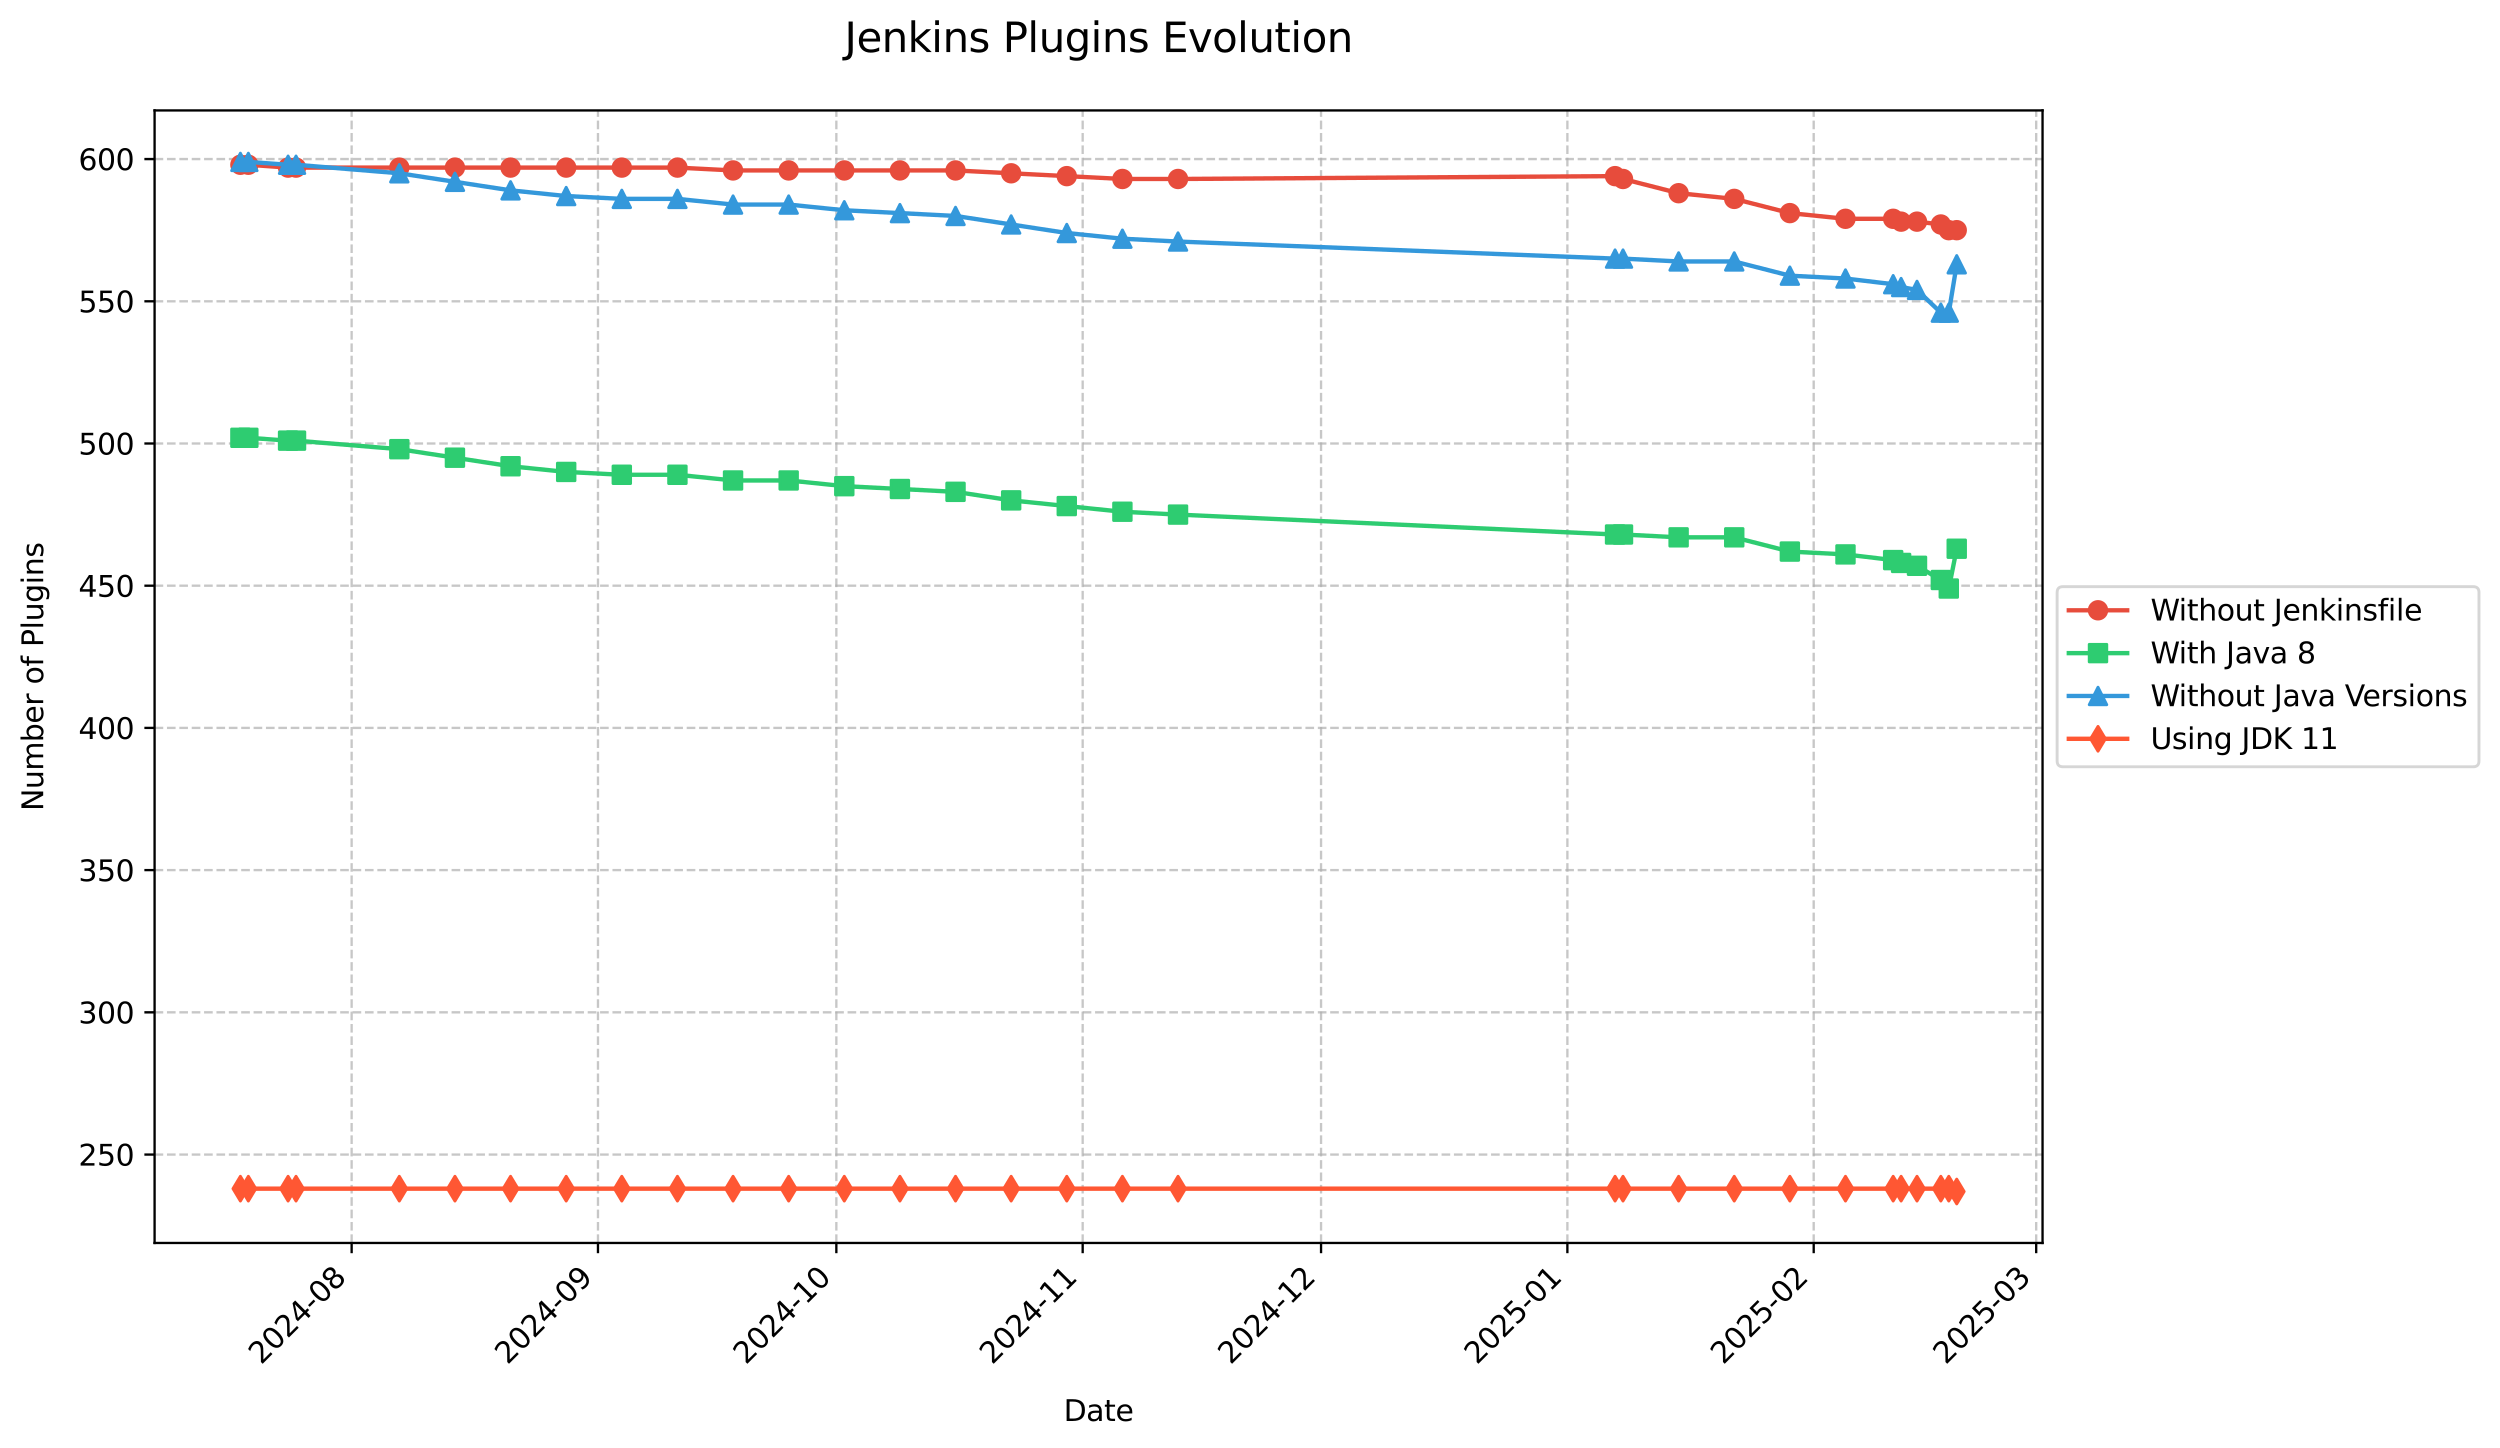 <?xml version="1.0" encoding="utf-8" standalone="no"?>
<!DOCTYPE svg PUBLIC "-//W3C//DTD SVG 1.1//EN"
  "http://www.w3.org/Graphics/SVG/1.1/DTD/svg11.dtd">
<svg xmlns:xlink="http://www.w3.org/1999/xlink" width="856.585pt" height="496.159pt" viewBox="0 0 856.585 496.159" xmlns="http://www.w3.org/2000/svg" version="1.1">
 <defs>
  <style type="text/css">*{stroke-linejoin: round; stroke-linecap: butt}</style>
 </defs>
 <g id="figure_1">
  <g id="patch_1">
   <path d="M 0 496.159 
L 856.585 496.159 
L 856.585 0 
L 0 0 
z
" style="fill: #ffffff"/>
  </g>
  <g id="axes_1">
   <g id="patch_2">
    <path d="M 52.966 425.892 
L 699.846 425.892 
L 699.846 37.838 
L 52.966 37.838 
z
" style="fill: #ffffff"/>
   </g>
   <g id="matplotlib.axis_1">
    <g id="xtick_1">
     <g id="line2d_1">
      <path d="M 120.485 425.892 
L 120.485 37.838 
" clip-path="url(#p3cbc846b63)" style="fill: none; stroke-dasharray: 2.96,1.28; stroke-dashoffset: 0; stroke: #b0b0b0; stroke-opacity: 0.7; stroke-width: 0.8"/>
     </g>
     <g id="line2d_2">
      <defs>
       <path id="m39e1aa2275" d="M 0 0 
L 0 3.5 
" style="stroke: #000000; stroke-width: 0.8"/>
      </defs>
      <g>
       <use xlink:href="#m39e1aa2275" x="120.485" y="425.892" style="stroke: #000000; stroke-width: 0.8"/>
      </g>
     </g>
     <g id="text_1">
      <!-- 2024-08 -->
      <g transform="translate(89.47 467.81) rotate(-45) scale(0.1 -0.1)">
       <defs>
        <path id="DejaVuSans-32" d="M 1228 531 
L 3431 531 
L 3431 0 
L 469 0 
L 469 531 
Q 828 903 1448 1529 
Q 2069 2156 2228 2338 
Q 2531 2678 2651 2914 
Q 2772 3150 2772 3378 
Q 2772 3750 2511 3984 
Q 2250 4219 1831 4219 
Q 1534 4219 1204 4116 
Q 875 4013 500 3803 
L 500 4441 
Q 881 4594 1212 4672 
Q 1544 4750 1819 4750 
Q 2544 4750 2975 4387 
Q 3406 4025 3406 3419 
Q 3406 3131 3298 2873 
Q 3191 2616 2906 2266 
Q 2828 2175 2409 1742 
Q 1991 1309 1228 531 
z
" transform="scale(0.016)"/>
        <path id="DejaVuSans-30" d="M 2034 4250 
Q 1547 4250 1301 3770 
Q 1056 3291 1056 2328 
Q 1056 1369 1301 889 
Q 1547 409 2034 409 
Q 2525 409 2770 889 
Q 3016 1369 3016 2328 
Q 3016 3291 2770 3770 
Q 2525 4250 2034 4250 
z
M 2034 4750 
Q 2819 4750 3233 4129 
Q 3647 3509 3647 2328 
Q 3647 1150 3233 529 
Q 2819 -91 2034 -91 
Q 1250 -91 836 529 
Q 422 1150 422 2328 
Q 422 3509 836 4129 
Q 1250 4750 2034 4750 
z
" transform="scale(0.016)"/>
        <path id="DejaVuSans-34" d="M 2419 4116 
L 825 1625 
L 2419 1625 
L 2419 4116 
z
M 2253 4666 
L 3047 4666 
L 3047 1625 
L 3713 1625 
L 3713 1100 
L 3047 1100 
L 3047 0 
L 2419 0 
L 2419 1100 
L 313 1100 
L 313 1709 
L 2253 4666 
z
" transform="scale(0.016)"/>
        <path id="DejaVuSans-2d" d="M 313 2009 
L 1997 2009 
L 1997 1497 
L 313 1497 
L 313 2009 
z
" transform="scale(0.016)"/>
        <path id="DejaVuSans-38" d="M 2034 2216 
Q 1584 2216 1326 1975 
Q 1069 1734 1069 1313 
Q 1069 891 1326 650 
Q 1584 409 2034 409 
Q 2484 409 2743 651 
Q 3003 894 3003 1313 
Q 3003 1734 2745 1975 
Q 2488 2216 2034 2216 
z
M 1403 2484 
Q 997 2584 770 2862 
Q 544 3141 544 3541 
Q 544 4100 942 4425 
Q 1341 4750 2034 4750 
Q 2731 4750 3128 4425 
Q 3525 4100 3525 3541 
Q 3525 3141 3298 2862 
Q 3072 2584 2669 2484 
Q 3125 2378 3379 2068 
Q 3634 1759 3634 1313 
Q 3634 634 3220 271 
Q 2806 -91 2034 -91 
Q 1263 -91 848 271 
Q 434 634 434 1313 
Q 434 1759 690 2068 
Q 947 2378 1403 2484 
z
M 1172 3481 
Q 1172 3119 1398 2916 
Q 1625 2713 2034 2713 
Q 2441 2713 2670 2916 
Q 2900 3119 2900 3481 
Q 2900 3844 2670 4047 
Q 2441 4250 2034 4250 
Q 1625 4250 1398 4047 
Q 1172 3844 1172 3481 
z
" transform="scale(0.016)"/>
       </defs>
       <use xlink:href="#DejaVuSans-32"/>
       <use xlink:href="#DejaVuSans-30" x="63.623"/>
       <use xlink:href="#DejaVuSans-32" x="127.246"/>
       <use xlink:href="#DejaVuSans-34" x="190.869"/>
       <use xlink:href="#DejaVuSans-2d" x="254.492"/>
       <use xlink:href="#DejaVuSans-30" x="290.576"/>
       <use xlink:href="#DejaVuSans-38" x="354.199"/>
      </g>
     </g>
    </g>
    <g id="xtick_2">
     <g id="line2d_3">
      <path d="M 204.884 425.892 
L 204.884 37.838 
" clip-path="url(#p3cbc846b63)" style="fill: none; stroke-dasharray: 2.96,1.28; stroke-dashoffset: 0; stroke: #b0b0b0; stroke-opacity: 0.7; stroke-width: 0.8"/>
     </g>
     <g id="line2d_4">
      <g>
       <use xlink:href="#m39e1aa2275" x="204.884" y="425.892" style="stroke: #000000; stroke-width: 0.8"/>
      </g>
     </g>
     <g id="text_2">
      <!-- 2024-09 -->
      <g transform="translate(173.869 467.81) rotate(-45) scale(0.1 -0.1)">
       <defs>
        <path id="DejaVuSans-39" d="M 703 97 
L 703 672 
Q 941 559 1184 500 
Q 1428 441 1663 441 
Q 2288 441 2617 861 
Q 2947 1281 2994 2138 
Q 2813 1869 2534 1725 
Q 2256 1581 1919 1581 
Q 1219 1581 811 2004 
Q 403 2428 403 3163 
Q 403 3881 828 4315 
Q 1253 4750 1959 4750 
Q 2769 4750 3195 4129 
Q 3622 3509 3622 2328 
Q 3622 1225 3098 567 
Q 2575 -91 1691 -91 
Q 1453 -91 1209 -44 
Q 966 3 703 97 
z
M 1959 2075 
Q 2384 2075 2632 2365 
Q 2881 2656 2881 3163 
Q 2881 3666 2632 3958 
Q 2384 4250 1959 4250 
Q 1534 4250 1286 3958 
Q 1038 3666 1038 3163 
Q 1038 2656 1286 2365 
Q 1534 2075 1959 2075 
z
" transform="scale(0.016)"/>
       </defs>
       <use xlink:href="#DejaVuSans-32"/>
       <use xlink:href="#DejaVuSans-30" x="63.623"/>
       <use xlink:href="#DejaVuSans-32" x="127.246"/>
       <use xlink:href="#DejaVuSans-34" x="190.869"/>
       <use xlink:href="#DejaVuSans-2d" x="254.492"/>
       <use xlink:href="#DejaVuSans-30" x="290.576"/>
       <use xlink:href="#DejaVuSans-39" x="354.199"/>
      </g>
     </g>
    </g>
    <g id="xtick_3">
     <g id="line2d_5">
      <path d="M 286.561 425.892 
L 286.561 37.838 
" clip-path="url(#p3cbc846b63)" style="fill: none; stroke-dasharray: 2.96,1.28; stroke-dashoffset: 0; stroke: #b0b0b0; stroke-opacity: 0.7; stroke-width: 0.8"/>
     </g>
     <g id="line2d_6">
      <g>
       <use xlink:href="#m39e1aa2275" x="286.561" y="425.892" style="stroke: #000000; stroke-width: 0.8"/>
      </g>
     </g>
     <g id="text_3">
      <!-- 2024-10 -->
      <g transform="translate(255.546 467.81) rotate(-45) scale(0.1 -0.1)">
       <defs>
        <path id="DejaVuSans-31" d="M 794 531 
L 1825 531 
L 1825 4091 
L 703 3866 
L 703 4441 
L 1819 4666 
L 2450 4666 
L 2450 531 
L 3481 531 
L 3481 0 
L 794 0 
L 794 531 
z
" transform="scale(0.016)"/>
       </defs>
       <use xlink:href="#DejaVuSans-32"/>
       <use xlink:href="#DejaVuSans-30" x="63.623"/>
       <use xlink:href="#DejaVuSans-32" x="127.246"/>
       <use xlink:href="#DejaVuSans-34" x="190.869"/>
       <use xlink:href="#DejaVuSans-2d" x="254.492"/>
       <use xlink:href="#DejaVuSans-31" x="290.576"/>
       <use xlink:href="#DejaVuSans-30" x="354.199"/>
      </g>
     </g>
    </g>
    <g id="xtick_4">
     <g id="line2d_7">
      <path d="M 370.961 425.892 
L 370.961 37.838 
" clip-path="url(#p3cbc846b63)" style="fill: none; stroke-dasharray: 2.96,1.28; stroke-dashoffset: 0; stroke: #b0b0b0; stroke-opacity: 0.7; stroke-width: 0.8"/>
     </g>
     <g id="line2d_8">
      <g>
       <use xlink:href="#m39e1aa2275" x="370.961" y="425.892" style="stroke: #000000; stroke-width: 0.8"/>
      </g>
     </g>
     <g id="text_4">
      <!-- 2024-11 -->
      <g transform="translate(339.945 467.81) rotate(-45) scale(0.1 -0.1)">
       <use xlink:href="#DejaVuSans-32"/>
       <use xlink:href="#DejaVuSans-30" x="63.623"/>
       <use xlink:href="#DejaVuSans-32" x="127.246"/>
       <use xlink:href="#DejaVuSans-34" x="190.869"/>
       <use xlink:href="#DejaVuSans-2d" x="254.492"/>
       <use xlink:href="#DejaVuSans-31" x="290.576"/>
       <use xlink:href="#DejaVuSans-31" x="354.199"/>
      </g>
     </g>
    </g>
    <g id="xtick_5">
     <g id="line2d_9">
      <path d="M 452.637 425.892 
L 452.637 37.838 
" clip-path="url(#p3cbc846b63)" style="fill: none; stroke-dasharray: 2.96,1.28; stroke-dashoffset: 0; stroke: #b0b0b0; stroke-opacity: 0.7; stroke-width: 0.8"/>
     </g>
     <g id="line2d_10">
      <g>
       <use xlink:href="#m39e1aa2275" x="452.637" y="425.892" style="stroke: #000000; stroke-width: 0.8"/>
      </g>
     </g>
     <g id="text_5">
      <!-- 2024-12 -->
      <g transform="translate(421.622 467.81) rotate(-45) scale(0.1 -0.1)">
       <use xlink:href="#DejaVuSans-32"/>
       <use xlink:href="#DejaVuSans-30" x="63.623"/>
       <use xlink:href="#DejaVuSans-32" x="127.246"/>
       <use xlink:href="#DejaVuSans-34" x="190.869"/>
       <use xlink:href="#DejaVuSans-2d" x="254.492"/>
       <use xlink:href="#DejaVuSans-31" x="290.576"/>
       <use xlink:href="#DejaVuSans-32" x="354.199"/>
      </g>
     </g>
    </g>
    <g id="xtick_6">
     <g id="line2d_11">
      <path d="M 537.037 425.892 
L 537.037 37.838 
" clip-path="url(#p3cbc846b63)" style="fill: none; stroke-dasharray: 2.96,1.28; stroke-dashoffset: 0; stroke: #b0b0b0; stroke-opacity: 0.7; stroke-width: 0.8"/>
     </g>
     <g id="line2d_12">
      <g>
       <use xlink:href="#m39e1aa2275" x="537.037" y="425.892" style="stroke: #000000; stroke-width: 0.8"/>
      </g>
     </g>
     <g id="text_6">
      <!-- 2025-01 -->
      <g transform="translate(506.021 467.81) rotate(-45) scale(0.1 -0.1)">
       <defs>
        <path id="DejaVuSans-35" d="M 691 4666 
L 3169 4666 
L 3169 4134 
L 1269 4134 
L 1269 2991 
Q 1406 3038 1543 3061 
Q 1681 3084 1819 3084 
Q 2600 3084 3056 2656 
Q 3513 2228 3513 1497 
Q 3513 744 3044 326 
Q 2575 -91 1722 -91 
Q 1428 -91 1123 -41 
Q 819 9 494 109 
L 494 744 
Q 775 591 1075 516 
Q 1375 441 1709 441 
Q 2250 441 2565 725 
Q 2881 1009 2881 1497 
Q 2881 1984 2565 2268 
Q 2250 2553 1709 2553 
Q 1456 2553 1204 2497 
Q 953 2441 691 2322 
L 691 4666 
z
" transform="scale(0.016)"/>
       </defs>
       <use xlink:href="#DejaVuSans-32"/>
       <use xlink:href="#DejaVuSans-30" x="63.623"/>
       <use xlink:href="#DejaVuSans-32" x="127.246"/>
       <use xlink:href="#DejaVuSans-35" x="190.869"/>
       <use xlink:href="#DejaVuSans-2d" x="254.492"/>
       <use xlink:href="#DejaVuSans-30" x="290.576"/>
       <use xlink:href="#DejaVuSans-31" x="354.199"/>
      </g>
     </g>
    </g>
    <g id="xtick_7">
     <g id="line2d_13">
      <path d="M 621.436 425.892 
L 621.436 37.838 
" clip-path="url(#p3cbc846b63)" style="fill: none; stroke-dasharray: 2.96,1.28; stroke-dashoffset: 0; stroke: #b0b0b0; stroke-opacity: 0.7; stroke-width: 0.8"/>
     </g>
     <g id="line2d_14">
      <g>
       <use xlink:href="#m39e1aa2275" x="621.436" y="425.892" style="stroke: #000000; stroke-width: 0.8"/>
      </g>
     </g>
     <g id="text_7">
      <!-- 2025-02 -->
      <g transform="translate(590.42 467.81) rotate(-45) scale(0.1 -0.1)">
       <use xlink:href="#DejaVuSans-32"/>
       <use xlink:href="#DejaVuSans-30" x="63.623"/>
       <use xlink:href="#DejaVuSans-32" x="127.246"/>
       <use xlink:href="#DejaVuSans-35" x="190.869"/>
       <use xlink:href="#DejaVuSans-2d" x="254.492"/>
       <use xlink:href="#DejaVuSans-30" x="290.576"/>
       <use xlink:href="#DejaVuSans-32" x="354.199"/>
      </g>
     </g>
    </g>
    <g id="xtick_8">
     <g id="line2d_15">
      <path d="M 697.668 425.892 
L 697.668 37.838 
" clip-path="url(#p3cbc846b63)" style="fill: none; stroke-dasharray: 2.96,1.28; stroke-dashoffset: 0; stroke: #b0b0b0; stroke-opacity: 0.7; stroke-width: 0.8"/>
     </g>
     <g id="line2d_16">
      <g>
       <use xlink:href="#m39e1aa2275" x="697.668" y="425.892" style="stroke: #000000; stroke-width: 0.8"/>
      </g>
     </g>
     <g id="text_8">
      <!-- 2025-03 -->
      <g transform="translate(666.652 467.81) rotate(-45) scale(0.1 -0.1)">
       <defs>
        <path id="DejaVuSans-33" d="M 2597 2516 
Q 3050 2419 3304 2112 
Q 3559 1806 3559 1356 
Q 3559 666 3084 287 
Q 2609 -91 1734 -91 
Q 1441 -91 1130 -33 
Q 819 25 488 141 
L 488 750 
Q 750 597 1062 519 
Q 1375 441 1716 441 
Q 2309 441 2620 675 
Q 2931 909 2931 1356 
Q 2931 1769 2642 2001 
Q 2353 2234 1838 2234 
L 1294 2234 
L 1294 2753 
L 1863 2753 
Q 2328 2753 2575 2939 
Q 2822 3125 2822 3475 
Q 2822 3834 2567 4026 
Q 2313 4219 1838 4219 
Q 1578 4219 1281 4162 
Q 984 4106 628 3988 
L 628 4550 
Q 988 4650 1302 4700 
Q 1616 4750 1894 4750 
Q 2613 4750 3031 4423 
Q 3450 4097 3450 3541 
Q 3450 3153 3228 2886 
Q 3006 2619 2597 2516 
z
" transform="scale(0.016)"/>
       </defs>
       <use xlink:href="#DejaVuSans-32"/>
       <use xlink:href="#DejaVuSans-30" x="63.623"/>
       <use xlink:href="#DejaVuSans-32" x="127.246"/>
       <use xlink:href="#DejaVuSans-35" x="190.869"/>
       <use xlink:href="#DejaVuSans-2d" x="254.492"/>
       <use xlink:href="#DejaVuSans-30" x="290.576"/>
       <use xlink:href="#DejaVuSans-33" x="354.199"/>
      </g>
     </g>
    </g>
    <g id="text_9">
     <!-- Date -->
     <g transform="translate(364.455 486.879) scale(0.1 -0.1)">
      <defs>
       <path id="DejaVuSans-44" d="M 1259 4147 
L 1259 519 
L 2022 519 
Q 2988 519 3436 956 
Q 3884 1394 3884 2338 
Q 3884 3275 3436 3711 
Q 2988 4147 2022 4147 
L 1259 4147 
z
M 628 4666 
L 1925 4666 
Q 3281 4666 3915 4102 
Q 4550 3538 4550 2338 
Q 4550 1131 3912 565 
Q 3275 0 1925 0 
L 628 0 
L 628 4666 
z
" transform="scale(0.016)"/>
       <path id="DejaVuSans-61" d="M 2194 1759 
Q 1497 1759 1228 1600 
Q 959 1441 959 1056 
Q 959 750 1161 570 
Q 1363 391 1709 391 
Q 2188 391 2477 730 
Q 2766 1069 2766 1631 
L 2766 1759 
L 2194 1759 
z
M 3341 1997 
L 3341 0 
L 2766 0 
L 2766 531 
Q 2569 213 2275 61 
Q 1981 -91 1556 -91 
Q 1019 -91 701 211 
Q 384 513 384 1019 
Q 384 1609 779 1909 
Q 1175 2209 1959 2209 
L 2766 2209 
L 2766 2266 
Q 2766 2663 2505 2880 
Q 2244 3097 1772 3097 
Q 1472 3097 1187 3025 
Q 903 2953 641 2809 
L 641 3341 
Q 956 3463 1253 3523 
Q 1550 3584 1831 3584 
Q 2591 3584 2966 3190 
Q 3341 2797 3341 1997 
z
" transform="scale(0.016)"/>
       <path id="DejaVuSans-74" d="M 1172 4494 
L 1172 3500 
L 2356 3500 
L 2356 3053 
L 1172 3053 
L 1172 1153 
Q 1172 725 1289 603 
Q 1406 481 1766 481 
L 2356 481 
L 2356 0 
L 1766 0 
Q 1100 0 847 248 
Q 594 497 594 1153 
L 594 3053 
L 172 3053 
L 172 3500 
L 594 3500 
L 594 4494 
L 1172 4494 
z
" transform="scale(0.016)"/>
       <path id="DejaVuSans-65" d="M 3597 1894 
L 3597 1613 
L 953 1613 
Q 991 1019 1311 708 
Q 1631 397 2203 397 
Q 2534 397 2845 478 
Q 3156 559 3463 722 
L 3463 178 
Q 3153 47 2828 -22 
Q 2503 -91 2169 -91 
Q 1331 -91 842 396 
Q 353 884 353 1716 
Q 353 2575 817 3079 
Q 1281 3584 2069 3584 
Q 2775 3584 3186 3129 
Q 3597 2675 3597 1894 
z
M 3022 2063 
Q 3016 2534 2758 2815 
Q 2500 3097 2075 3097 
Q 1594 3097 1305 2825 
Q 1016 2553 972 2059 
L 3022 2063 
z
" transform="scale(0.016)"/>
      </defs>
      <use xlink:href="#DejaVuSans-44"/>
      <use xlink:href="#DejaVuSans-61" x="77.002"/>
      <use xlink:href="#DejaVuSans-74" x="138.281"/>
      <use xlink:href="#DejaVuSans-65" x="177.49"/>
     </g>
    </g>
   </g>
   <g id="matplotlib.axis_2">
    <g id="ytick_1">
     <g id="line2d_17">
      <path d="M 52.966 395.585 
L 699.846 395.585 
" clip-path="url(#p3cbc846b63)" style="fill: none; stroke-dasharray: 2.96,1.28; stroke-dashoffset: 0; stroke: #b0b0b0; stroke-opacity: 0.7; stroke-width: 0.8"/>
     </g>
     <g id="line2d_18">
      <defs>
       <path id="m413c94a2a2" d="M 0 0 
L -3.5 0 
" style="stroke: #000000; stroke-width: 0.8"/>
      </defs>
      <g>
       <use xlink:href="#m413c94a2a2" x="52.966" y="395.585" style="stroke: #000000; stroke-width: 0.8"/>
      </g>
     </g>
     <g id="text_10">
      <!-- 250 -->
      <g transform="translate(26.878 399.384) scale(0.1 -0.1)">
       <use xlink:href="#DejaVuSans-32"/>
       <use xlink:href="#DejaVuSans-35" x="63.623"/>
       <use xlink:href="#DejaVuSans-30" x="127.246"/>
      </g>
     </g>
    </g>
    <g id="ytick_2">
     <g id="line2d_19">
      <path d="M 52.966 346.859 
L 699.846 346.859 
" clip-path="url(#p3cbc846b63)" style="fill: none; stroke-dasharray: 2.96,1.28; stroke-dashoffset: 0; stroke: #b0b0b0; stroke-opacity: 0.7; stroke-width: 0.8"/>
     </g>
     <g id="line2d_20">
      <g>
       <use xlink:href="#m413c94a2a2" x="52.966" y="346.859" style="stroke: #000000; stroke-width: 0.8"/>
      </g>
     </g>
     <g id="text_11">
      <!-- 300 -->
      <g transform="translate(26.878 350.658) scale(0.1 -0.1)">
       <use xlink:href="#DejaVuSans-33"/>
       <use xlink:href="#DejaVuSans-30" x="63.623"/>
       <use xlink:href="#DejaVuSans-30" x="127.246"/>
      </g>
     </g>
    </g>
    <g id="ytick_3">
     <g id="line2d_21">
      <path d="M 52.966 298.133 
L 699.846 298.133 
" clip-path="url(#p3cbc846b63)" style="fill: none; stroke-dasharray: 2.96,1.28; stroke-dashoffset: 0; stroke: #b0b0b0; stroke-opacity: 0.7; stroke-width: 0.8"/>
     </g>
     <g id="line2d_22">
      <g>
       <use xlink:href="#m413c94a2a2" x="52.966" y="298.133" style="stroke: #000000; stroke-width: 0.8"/>
      </g>
     </g>
     <g id="text_12">
      <!-- 350 -->
      <g transform="translate(26.878 301.932) scale(0.1 -0.1)">
       <use xlink:href="#DejaVuSans-33"/>
       <use xlink:href="#DejaVuSans-35" x="63.623"/>
       <use xlink:href="#DejaVuSans-30" x="127.246"/>
      </g>
     </g>
    </g>
    <g id="ytick_4">
     <g id="line2d_23">
      <path d="M 52.966 249.406 
L 699.846 249.406 
" clip-path="url(#p3cbc846b63)" style="fill: none; stroke-dasharray: 2.96,1.28; stroke-dashoffset: 0; stroke: #b0b0b0; stroke-opacity: 0.7; stroke-width: 0.8"/>
     </g>
     <g id="line2d_24">
      <g>
       <use xlink:href="#m413c94a2a2" x="52.966" y="249.406" style="stroke: #000000; stroke-width: 0.8"/>
      </g>
     </g>
     <g id="text_13">
      <!-- 400 -->
      <g transform="translate(26.878 253.206) scale(0.1 -0.1)">
       <use xlink:href="#DejaVuSans-34"/>
       <use xlink:href="#DejaVuSans-30" x="63.623"/>
       <use xlink:href="#DejaVuSans-30" x="127.246"/>
      </g>
     </g>
    </g>
    <g id="ytick_5">
     <g id="line2d_25">
      <path d="M 52.966 200.68 
L 699.846 200.68 
" clip-path="url(#p3cbc846b63)" style="fill: none; stroke-dasharray: 2.96,1.28; stroke-dashoffset: 0; stroke: #b0b0b0; stroke-opacity: 0.7; stroke-width: 0.8"/>
     </g>
     <g id="line2d_26">
      <g>
       <use xlink:href="#m413c94a2a2" x="52.966" y="200.68" style="stroke: #000000; stroke-width: 0.8"/>
      </g>
     </g>
     <g id="text_14">
      <!-- 450 -->
      <g transform="translate(26.878 204.48) scale(0.1 -0.1)">
       <use xlink:href="#DejaVuSans-34"/>
       <use xlink:href="#DejaVuSans-35" x="63.623"/>
       <use xlink:href="#DejaVuSans-30" x="127.246"/>
      </g>
     </g>
    </g>
    <g id="ytick_6">
     <g id="line2d_27">
      <path d="M 52.966 151.954 
L 699.846 151.954 
" clip-path="url(#p3cbc846b63)" style="fill: none; stroke-dasharray: 2.96,1.28; stroke-dashoffset: 0; stroke: #b0b0b0; stroke-opacity: 0.7; stroke-width: 0.8"/>
     </g>
     <g id="line2d_28">
      <g>
       <use xlink:href="#m413c94a2a2" x="52.966" y="151.954" style="stroke: #000000; stroke-width: 0.8"/>
      </g>
     </g>
     <g id="text_15">
      <!-- 500 -->
      <g transform="translate(26.878 155.754) scale(0.1 -0.1)">
       <use xlink:href="#DejaVuSans-35"/>
       <use xlink:href="#DejaVuSans-30" x="63.623"/>
       <use xlink:href="#DejaVuSans-30" x="127.246"/>
      </g>
     </g>
    </g>
    <g id="ytick_7">
     <g id="line2d_29">
      <path d="M 52.966 103.228 
L 699.846 103.228 
" clip-path="url(#p3cbc846b63)" style="fill: none; stroke-dasharray: 2.96,1.28; stroke-dashoffset: 0; stroke: #b0b0b0; stroke-opacity: 0.7; stroke-width: 0.8"/>
     </g>
     <g id="line2d_30">
      <g>
       <use xlink:href="#m413c94a2a2" x="52.966" y="103.228" style="stroke: #000000; stroke-width: 0.8"/>
      </g>
     </g>
     <g id="text_16">
      <!-- 550 -->
      <g transform="translate(26.878 107.027) scale(0.1 -0.1)">
       <use xlink:href="#DejaVuSans-35"/>
       <use xlink:href="#DejaVuSans-35" x="63.623"/>
       <use xlink:href="#DejaVuSans-30" x="127.246"/>
      </g>
     </g>
    </g>
    <g id="ytick_8">
     <g id="line2d_31">
      <path d="M 52.966 54.502 
L 699.846 54.502 
" clip-path="url(#p3cbc846b63)" style="fill: none; stroke-dasharray: 2.96,1.28; stroke-dashoffset: 0; stroke: #b0b0b0; stroke-opacity: 0.7; stroke-width: 0.8"/>
     </g>
     <g id="line2d_32">
      <g>
       <use xlink:href="#m413c94a2a2" x="52.966" y="54.502" style="stroke: #000000; stroke-width: 0.8"/>
      </g>
     </g>
     <g id="text_17">
      <!-- 600 -->
      <g transform="translate(26.878 58.301) scale(0.1 -0.1)">
       <defs>
        <path id="DejaVuSans-36" d="M 2113 2584 
Q 1688 2584 1439 2293 
Q 1191 2003 1191 1497 
Q 1191 994 1439 701 
Q 1688 409 2113 409 
Q 2538 409 2786 701 
Q 3034 994 3034 1497 
Q 3034 2003 2786 2293 
Q 2538 2584 2113 2584 
z
M 3366 4563 
L 3366 3988 
Q 3128 4100 2886 4159 
Q 2644 4219 2406 4219 
Q 1781 4219 1451 3797 
Q 1122 3375 1075 2522 
Q 1259 2794 1537 2939 
Q 1816 3084 2150 3084 
Q 2853 3084 3261 2657 
Q 3669 2231 3669 1497 
Q 3669 778 3244 343 
Q 2819 -91 2113 -91 
Q 1303 -91 875 529 
Q 447 1150 447 2328 
Q 447 3434 972 4092 
Q 1497 4750 2381 4750 
Q 2619 4750 2861 4703 
Q 3103 4656 3366 4563 
z
" transform="scale(0.016)"/>
       </defs>
       <use xlink:href="#DejaVuSans-36"/>
       <use xlink:href="#DejaVuSans-30" x="63.623"/>
       <use xlink:href="#DejaVuSans-30" x="127.246"/>
      </g>
     </g>
    </g>
    <g id="text_18">
     <!-- Number of Plugins -->
     <g transform="translate(14.798 277.858) rotate(-90) scale(0.1 -0.1)">
      <defs>
       <path id="DejaVuSans-4e" d="M 628 4666 
L 1478 4666 
L 3547 763 
L 3547 4666 
L 4159 4666 
L 4159 0 
L 3309 0 
L 1241 3903 
L 1241 0 
L 628 0 
L 628 4666 
z
" transform="scale(0.016)"/>
       <path id="DejaVuSans-75" d="M 544 1381 
L 544 3500 
L 1119 3500 
L 1119 1403 
Q 1119 906 1312 657 
Q 1506 409 1894 409 
Q 2359 409 2629 706 
Q 2900 1003 2900 1516 
L 2900 3500 
L 3475 3500 
L 3475 0 
L 2900 0 
L 2900 538 
Q 2691 219 2414 64 
Q 2138 -91 1772 -91 
Q 1169 -91 856 284 
Q 544 659 544 1381 
z
M 1991 3584 
L 1991 3584 
z
" transform="scale(0.016)"/>
       <path id="DejaVuSans-6d" d="M 3328 2828 
Q 3544 3216 3844 3400 
Q 4144 3584 4550 3584 
Q 5097 3584 5394 3201 
Q 5691 2819 5691 2113 
L 5691 0 
L 5113 0 
L 5113 2094 
Q 5113 2597 4934 2840 
Q 4756 3084 4391 3084 
Q 3944 3084 3684 2787 
Q 3425 2491 3425 1978 
L 3425 0 
L 2847 0 
L 2847 2094 
Q 2847 2600 2669 2842 
Q 2491 3084 2119 3084 
Q 1678 3084 1418 2786 
Q 1159 2488 1159 1978 
L 1159 0 
L 581 0 
L 581 3500 
L 1159 3500 
L 1159 2956 
Q 1356 3278 1631 3431 
Q 1906 3584 2284 3584 
Q 2666 3584 2933 3390 
Q 3200 3197 3328 2828 
z
" transform="scale(0.016)"/>
       <path id="DejaVuSans-62" d="M 3116 1747 
Q 3116 2381 2855 2742 
Q 2594 3103 2138 3103 
Q 1681 3103 1420 2742 
Q 1159 2381 1159 1747 
Q 1159 1113 1420 752 
Q 1681 391 2138 391 
Q 2594 391 2855 752 
Q 3116 1113 3116 1747 
z
M 1159 2969 
Q 1341 3281 1617 3432 
Q 1894 3584 2278 3584 
Q 2916 3584 3314 3078 
Q 3713 2572 3713 1747 
Q 3713 922 3314 415 
Q 2916 -91 2278 -91 
Q 1894 -91 1617 61 
Q 1341 213 1159 525 
L 1159 0 
L 581 0 
L 581 4863 
L 1159 4863 
L 1159 2969 
z
" transform="scale(0.016)"/>
       <path id="DejaVuSans-72" d="M 2631 2963 
Q 2534 3019 2420 3045 
Q 2306 3072 2169 3072 
Q 1681 3072 1420 2755 
Q 1159 2438 1159 1844 
L 1159 0 
L 581 0 
L 581 3500 
L 1159 3500 
L 1159 2956 
Q 1341 3275 1631 3429 
Q 1922 3584 2338 3584 
Q 2397 3584 2469 3576 
Q 2541 3569 2628 3553 
L 2631 2963 
z
" transform="scale(0.016)"/>
       <path id="DejaVuSans-20" transform="scale(0.016)"/>
       <path id="DejaVuSans-6f" d="M 1959 3097 
Q 1497 3097 1228 2736 
Q 959 2375 959 1747 
Q 959 1119 1226 758 
Q 1494 397 1959 397 
Q 2419 397 2687 759 
Q 2956 1122 2956 1747 
Q 2956 2369 2687 2733 
Q 2419 3097 1959 3097 
z
M 1959 3584 
Q 2709 3584 3137 3096 
Q 3566 2609 3566 1747 
Q 3566 888 3137 398 
Q 2709 -91 1959 -91 
Q 1206 -91 779 398 
Q 353 888 353 1747 
Q 353 2609 779 3096 
Q 1206 3584 1959 3584 
z
" transform="scale(0.016)"/>
       <path id="DejaVuSans-66" d="M 2375 4863 
L 2375 4384 
L 1825 4384 
Q 1516 4384 1395 4259 
Q 1275 4134 1275 3809 
L 1275 3500 
L 2222 3500 
L 2222 3053 
L 1275 3053 
L 1275 0 
L 697 0 
L 697 3053 
L 147 3053 
L 147 3500 
L 697 3500 
L 697 3744 
Q 697 4328 969 4595 
Q 1241 4863 1831 4863 
L 2375 4863 
z
" transform="scale(0.016)"/>
       <path id="DejaVuSans-50" d="M 1259 4147 
L 1259 2394 
L 2053 2394 
Q 2494 2394 2734 2622 
Q 2975 2850 2975 3272 
Q 2975 3691 2734 3919 
Q 2494 4147 2053 4147 
L 1259 4147 
z
M 628 4666 
L 2053 4666 
Q 2838 4666 3239 4311 
Q 3641 3956 3641 3272 
Q 3641 2581 3239 2228 
Q 2838 1875 2053 1875 
L 1259 1875 
L 1259 0 
L 628 0 
L 628 4666 
z
" transform="scale(0.016)"/>
       <path id="DejaVuSans-6c" d="M 603 4863 
L 1178 4863 
L 1178 0 
L 603 0 
L 603 4863 
z
" transform="scale(0.016)"/>
       <path id="DejaVuSans-67" d="M 2906 1791 
Q 2906 2416 2648 2759 
Q 2391 3103 1925 3103 
Q 1463 3103 1205 2759 
Q 947 2416 947 1791 
Q 947 1169 1205 825 
Q 1463 481 1925 481 
Q 2391 481 2648 825 
Q 2906 1169 2906 1791 
z
M 3481 434 
Q 3481 -459 3084 -895 
Q 2688 -1331 1869 -1331 
Q 1566 -1331 1297 -1286 
Q 1028 -1241 775 -1147 
L 775 -588 
Q 1028 -725 1275 -790 
Q 1522 -856 1778 -856 
Q 2344 -856 2625 -561 
Q 2906 -266 2906 331 
L 2906 616 
Q 2728 306 2450 153 
Q 2172 0 1784 0 
Q 1141 0 747 490 
Q 353 981 353 1791 
Q 353 2603 747 3093 
Q 1141 3584 1784 3584 
Q 2172 3584 2450 3431 
Q 2728 3278 2906 2969 
L 2906 3500 
L 3481 3500 
L 3481 434 
z
" transform="scale(0.016)"/>
       <path id="DejaVuSans-69" d="M 603 3500 
L 1178 3500 
L 1178 0 
L 603 0 
L 603 3500 
z
M 603 4863 
L 1178 4863 
L 1178 4134 
L 603 4134 
L 603 4863 
z
" transform="scale(0.016)"/>
       <path id="DejaVuSans-6e" d="M 3513 2113 
L 3513 0 
L 2938 0 
L 2938 2094 
Q 2938 2591 2744 2837 
Q 2550 3084 2163 3084 
Q 1697 3084 1428 2787 
Q 1159 2491 1159 1978 
L 1159 0 
L 581 0 
L 581 3500 
L 1159 3500 
L 1159 2956 
Q 1366 3272 1645 3428 
Q 1925 3584 2291 3584 
Q 2894 3584 3203 3211 
Q 3513 2838 3513 2113 
z
" transform="scale(0.016)"/>
       <path id="DejaVuSans-73" d="M 2834 3397 
L 2834 2853 
Q 2591 2978 2328 3040 
Q 2066 3103 1784 3103 
Q 1356 3103 1142 2972 
Q 928 2841 928 2578 
Q 928 2378 1081 2264 
Q 1234 2150 1697 2047 
L 1894 2003 
Q 2506 1872 2764 1633 
Q 3022 1394 3022 966 
Q 3022 478 2636 193 
Q 2250 -91 1575 -91 
Q 1294 -91 989 -36 
Q 684 19 347 128 
L 347 722 
Q 666 556 975 473 
Q 1284 391 1588 391 
Q 1994 391 2212 530 
Q 2431 669 2431 922 
Q 2431 1156 2273 1281 
Q 2116 1406 1581 1522 
L 1381 1569 
Q 847 1681 609 1914 
Q 372 2147 372 2553 
Q 372 3047 722 3315 
Q 1072 3584 1716 3584 
Q 2034 3584 2315 3537 
Q 2597 3491 2834 3397 
z
" transform="scale(0.016)"/>
      </defs>
      <use xlink:href="#DejaVuSans-4e"/>
      <use xlink:href="#DejaVuSans-75" x="74.805"/>
      <use xlink:href="#DejaVuSans-6d" x="138.184"/>
      <use xlink:href="#DejaVuSans-62" x="235.596"/>
      <use xlink:href="#DejaVuSans-65" x="299.072"/>
      <use xlink:href="#DejaVuSans-72" x="360.596"/>
      <use xlink:href="#DejaVuSans-20" x="401.709"/>
      <use xlink:href="#DejaVuSans-6f" x="433.496"/>
      <use xlink:href="#DejaVuSans-66" x="494.678"/>
      <use xlink:href="#DejaVuSans-20" x="529.883"/>
      <use xlink:href="#DejaVuSans-50" x="561.67"/>
      <use xlink:href="#DejaVuSans-6c" x="621.973"/>
      <use xlink:href="#DejaVuSans-75" x="649.756"/>
      <use xlink:href="#DejaVuSans-67" x="713.135"/>
      <use xlink:href="#DejaVuSans-69" x="776.611"/>
      <use xlink:href="#DejaVuSans-6e" x="804.395"/>
      <use xlink:href="#DejaVuSans-73" x="867.773"/>
     </g>
    </g>
   </g>
   <g id="line2d_33">
    <path d="M 82.369 56.451 
L 85.092 56.451 
L 98.705 57.426 
L 101.427 57.426 
L 136.82 57.426 
L 155.878 57.426 
L 174.936 57.426 
L 193.994 57.426 
L 213.052 57.426 
L 232.11 57.426 
L 251.168 58.4 
L 270.226 58.4 
L 289.284 58.4 
L 308.342 58.4 
L 327.4 58.4 
L 346.457 59.375 
L 365.515 60.349 
L 384.573 61.324 
L 403.631 61.324 
L 553.372 60.349 
L 556.095 61.324 
L 575.152 66.196 
L 594.21 68.145 
L 613.268 73.018 
L 632.326 74.967 
L 648.662 74.967 
L 651.384 75.942 
L 656.829 75.942 
L 664.997 76.916 
L 667.719 78.865 
L 670.442 78.865 
" clip-path="url(#p3cbc846b63)" style="fill: none; stroke: #e74c3c; stroke-width: 1.5; stroke-linecap: square"/>
    <defs>
     <path id="m40321d58a9" d="M 0 3 
C 0.796 3 1.559 2.684 2.121 2.121 
C 2.684 1.559 3 0.796 3 0 
C 3 -0.796 2.684 -1.559 2.121 -2.121 
C 1.559 -2.684 0.796 -3 0 -3 
C -0.796 -3 -1.559 -2.684 -2.121 -2.121 
C -2.684 -1.559 -3 -0.796 -3 0 
C -3 0.796 -2.684 1.559 -2.121 2.121 
C -1.559 2.684 -0.796 3 0 3 
z
" style="stroke: #e74c3c"/>
    </defs>
    <g clip-path="url(#p3cbc846b63)">
     <use xlink:href="#m40321d58a9" x="82.369" y="56.451" style="fill: #e74c3c; stroke: #e74c3c"/>
     <use xlink:href="#m40321d58a9" x="85.092" y="56.451" style="fill: #e74c3c; stroke: #e74c3c"/>
     <use xlink:href="#m40321d58a9" x="98.705" y="57.426" style="fill: #e74c3c; stroke: #e74c3c"/>
     <use xlink:href="#m40321d58a9" x="101.427" y="57.426" style="fill: #e74c3c; stroke: #e74c3c"/>
     <use xlink:href="#m40321d58a9" x="136.82" y="57.426" style="fill: #e74c3c; stroke: #e74c3c"/>
     <use xlink:href="#m40321d58a9" x="155.878" y="57.426" style="fill: #e74c3c; stroke: #e74c3c"/>
     <use xlink:href="#m40321d58a9" x="174.936" y="57.426" style="fill: #e74c3c; stroke: #e74c3c"/>
     <use xlink:href="#m40321d58a9" x="193.994" y="57.426" style="fill: #e74c3c; stroke: #e74c3c"/>
     <use xlink:href="#m40321d58a9" x="213.052" y="57.426" style="fill: #e74c3c; stroke: #e74c3c"/>
     <use xlink:href="#m40321d58a9" x="232.11" y="57.426" style="fill: #e74c3c; stroke: #e74c3c"/>
     <use xlink:href="#m40321d58a9" x="251.168" y="58.4" style="fill: #e74c3c; stroke: #e74c3c"/>
     <use xlink:href="#m40321d58a9" x="270.226" y="58.4" style="fill: #e74c3c; stroke: #e74c3c"/>
     <use xlink:href="#m40321d58a9" x="289.284" y="58.4" style="fill: #e74c3c; stroke: #e74c3c"/>
     <use xlink:href="#m40321d58a9" x="308.342" y="58.4" style="fill: #e74c3c; stroke: #e74c3c"/>
     <use xlink:href="#m40321d58a9" x="327.4" y="58.4" style="fill: #e74c3c; stroke: #e74c3c"/>
     <use xlink:href="#m40321d58a9" x="346.457" y="59.375" style="fill: #e74c3c; stroke: #e74c3c"/>
     <use xlink:href="#m40321d58a9" x="365.515" y="60.349" style="fill: #e74c3c; stroke: #e74c3c"/>
     <use xlink:href="#m40321d58a9" x="384.573" y="61.324" style="fill: #e74c3c; stroke: #e74c3c"/>
     <use xlink:href="#m40321d58a9" x="403.631" y="61.324" style="fill: #e74c3c; stroke: #e74c3c"/>
     <use xlink:href="#m40321d58a9" x="553.372" y="60.349" style="fill: #e74c3c; stroke: #e74c3c"/>
     <use xlink:href="#m40321d58a9" x="556.095" y="61.324" style="fill: #e74c3c; stroke: #e74c3c"/>
     <use xlink:href="#m40321d58a9" x="575.152" y="66.196" style="fill: #e74c3c; stroke: #e74c3c"/>
     <use xlink:href="#m40321d58a9" x="594.21" y="68.145" style="fill: #e74c3c; stroke: #e74c3c"/>
     <use xlink:href="#m40321d58a9" x="613.268" y="73.018" style="fill: #e74c3c; stroke: #e74c3c"/>
     <use xlink:href="#m40321d58a9" x="632.326" y="74.967" style="fill: #e74c3c; stroke: #e74c3c"/>
     <use xlink:href="#m40321d58a9" x="648.662" y="74.967" style="fill: #e74c3c; stroke: #e74c3c"/>
     <use xlink:href="#m40321d58a9" x="651.384" y="75.942" style="fill: #e74c3c; stroke: #e74c3c"/>
     <use xlink:href="#m40321d58a9" x="656.829" y="75.942" style="fill: #e74c3c; stroke: #e74c3c"/>
     <use xlink:href="#m40321d58a9" x="664.997" y="76.916" style="fill: #e74c3c; stroke: #e74c3c"/>
     <use xlink:href="#m40321d58a9" x="667.719" y="78.865" style="fill: #e74c3c; stroke: #e74c3c"/>
     <use xlink:href="#m40321d58a9" x="670.442" y="78.865" style="fill: #e74c3c; stroke: #e74c3c"/>
    </g>
   </g>
   <g id="line2d_34">
    <path d="M 82.369 150.005 
L 85.092 150.005 
L 98.705 150.98 
L 101.427 150.98 
L 136.82 153.903 
L 155.878 156.827 
L 174.936 159.75 
L 193.994 161.7 
L 213.052 162.674 
L 232.11 162.674 
L 251.168 164.623 
L 270.226 164.623 
L 289.284 166.572 
L 308.342 167.547 
L 327.4 168.521 
L 346.457 171.445 
L 365.515 173.394 
L 384.573 175.343 
L 403.631 176.317 
L 553.372 183.139 
L 556.095 183.139 
L 575.152 184.114 
L 594.21 184.114 
L 613.268 188.986 
L 632.326 189.961 
L 648.662 191.91 
L 651.384 192.884 
L 656.829 193.859 
L 664.997 198.731 
L 667.719 201.655 
L 670.442 188.012 
" clip-path="url(#p3cbc846b63)" style="fill: none; stroke: #2ecc71; stroke-width: 1.5; stroke-linecap: square"/>
    <defs>
     <path id="m09fb8f1718" d="M -3 3 
L 3 3 
L 3 -3 
L -3 -3 
z
" style="stroke: #2ecc71; stroke-linejoin: miter"/>
    </defs>
    <g clip-path="url(#p3cbc846b63)">
     <use xlink:href="#m09fb8f1718" x="82.369" y="150.005" style="fill: #2ecc71; stroke: #2ecc71; stroke-linejoin: miter"/>
     <use xlink:href="#m09fb8f1718" x="85.092" y="150.005" style="fill: #2ecc71; stroke: #2ecc71; stroke-linejoin: miter"/>
     <use xlink:href="#m09fb8f1718" x="98.705" y="150.98" style="fill: #2ecc71; stroke: #2ecc71; stroke-linejoin: miter"/>
     <use xlink:href="#m09fb8f1718" x="101.427" y="150.98" style="fill: #2ecc71; stroke: #2ecc71; stroke-linejoin: miter"/>
     <use xlink:href="#m09fb8f1718" x="136.82" y="153.903" style="fill: #2ecc71; stroke: #2ecc71; stroke-linejoin: miter"/>
     <use xlink:href="#m09fb8f1718" x="155.878" y="156.827" style="fill: #2ecc71; stroke: #2ecc71; stroke-linejoin: miter"/>
     <use xlink:href="#m09fb8f1718" x="174.936" y="159.75" style="fill: #2ecc71; stroke: #2ecc71; stroke-linejoin: miter"/>
     <use xlink:href="#m09fb8f1718" x="193.994" y="161.7" style="fill: #2ecc71; stroke: #2ecc71; stroke-linejoin: miter"/>
     <use xlink:href="#m09fb8f1718" x="213.052" y="162.674" style="fill: #2ecc71; stroke: #2ecc71; stroke-linejoin: miter"/>
     <use xlink:href="#m09fb8f1718" x="232.11" y="162.674" style="fill: #2ecc71; stroke: #2ecc71; stroke-linejoin: miter"/>
     <use xlink:href="#m09fb8f1718" x="251.168" y="164.623" style="fill: #2ecc71; stroke: #2ecc71; stroke-linejoin: miter"/>
     <use xlink:href="#m09fb8f1718" x="270.226" y="164.623" style="fill: #2ecc71; stroke: #2ecc71; stroke-linejoin: miter"/>
     <use xlink:href="#m09fb8f1718" x="289.284" y="166.572" style="fill: #2ecc71; stroke: #2ecc71; stroke-linejoin: miter"/>
     <use xlink:href="#m09fb8f1718" x="308.342" y="167.547" style="fill: #2ecc71; stroke: #2ecc71; stroke-linejoin: miter"/>
     <use xlink:href="#m09fb8f1718" x="327.4" y="168.521" style="fill: #2ecc71; stroke: #2ecc71; stroke-linejoin: miter"/>
     <use xlink:href="#m09fb8f1718" x="346.457" y="171.445" style="fill: #2ecc71; stroke: #2ecc71; stroke-linejoin: miter"/>
     <use xlink:href="#m09fb8f1718" x="365.515" y="173.394" style="fill: #2ecc71; stroke: #2ecc71; stroke-linejoin: miter"/>
     <use xlink:href="#m09fb8f1718" x="384.573" y="175.343" style="fill: #2ecc71; stroke: #2ecc71; stroke-linejoin: miter"/>
     <use xlink:href="#m09fb8f1718" x="403.631" y="176.317" style="fill: #2ecc71; stroke: #2ecc71; stroke-linejoin: miter"/>
     <use xlink:href="#m09fb8f1718" x="553.372" y="183.139" style="fill: #2ecc71; stroke: #2ecc71; stroke-linejoin: miter"/>
     <use xlink:href="#m09fb8f1718" x="556.095" y="183.139" style="fill: #2ecc71; stroke: #2ecc71; stroke-linejoin: miter"/>
     <use xlink:href="#m09fb8f1718" x="575.152" y="184.114" style="fill: #2ecc71; stroke: #2ecc71; stroke-linejoin: miter"/>
     <use xlink:href="#m09fb8f1718" x="594.21" y="184.114" style="fill: #2ecc71; stroke: #2ecc71; stroke-linejoin: miter"/>
     <use xlink:href="#m09fb8f1718" x="613.268" y="188.986" style="fill: #2ecc71; stroke: #2ecc71; stroke-linejoin: miter"/>
     <use xlink:href="#m09fb8f1718" x="632.326" y="189.961" style="fill: #2ecc71; stroke: #2ecc71; stroke-linejoin: miter"/>
     <use xlink:href="#m09fb8f1718" x="648.662" y="191.91" style="fill: #2ecc71; stroke: #2ecc71; stroke-linejoin: miter"/>
     <use xlink:href="#m09fb8f1718" x="651.384" y="192.884" style="fill: #2ecc71; stroke: #2ecc71; stroke-linejoin: miter"/>
     <use xlink:href="#m09fb8f1718" x="656.829" y="193.859" style="fill: #2ecc71; stroke: #2ecc71; stroke-linejoin: miter"/>
     <use xlink:href="#m09fb8f1718" x="664.997" y="198.731" style="fill: #2ecc71; stroke: #2ecc71; stroke-linejoin: miter"/>
     <use xlink:href="#m09fb8f1718" x="667.719" y="201.655" style="fill: #2ecc71; stroke: #2ecc71; stroke-linejoin: miter"/>
     <use xlink:href="#m09fb8f1718" x="670.442" y="188.012" style="fill: #2ecc71; stroke: #2ecc71; stroke-linejoin: miter"/>
    </g>
   </g>
   <g id="line2d_35">
    <path d="M 82.369 55.477 
L 85.092 55.477 
L 98.705 56.451 
L 101.427 56.451 
L 136.82 59.375 
L 155.878 62.298 
L 174.936 65.222 
L 193.994 67.171 
L 213.052 68.145 
L 232.11 68.145 
L 251.168 70.094 
L 270.226 70.094 
L 289.284 72.044 
L 308.342 73.018 
L 327.4 73.993 
L 346.457 76.916 
L 365.515 79.84 
L 384.573 81.789 
L 403.631 82.763 
L 553.372 88.61 
L 556.095 88.61 
L 575.152 89.585 
L 594.21 89.585 
L 613.268 94.458 
L 632.326 95.432 
L 648.662 97.381 
L 651.384 98.356 
L 656.829 99.33 
L 664.997 107.126 
L 667.719 107.126 
L 670.442 90.559 
" clip-path="url(#p3cbc846b63)" style="fill: none; stroke: #3498db; stroke-width: 1.5; stroke-linecap: square"/>
    <defs>
     <path id="m8956678654" d="M 0 -3 
L -3 3 
L 3 3 
z
" style="stroke: #3498db; stroke-linejoin: miter"/>
    </defs>
    <g clip-path="url(#p3cbc846b63)">
     <use xlink:href="#m8956678654" x="82.369" y="55.477" style="fill: #3498db; stroke: #3498db; stroke-linejoin: miter"/>
     <use xlink:href="#m8956678654" x="85.092" y="55.477" style="fill: #3498db; stroke: #3498db; stroke-linejoin: miter"/>
     <use xlink:href="#m8956678654" x="98.705" y="56.451" style="fill: #3498db; stroke: #3498db; stroke-linejoin: miter"/>
     <use xlink:href="#m8956678654" x="101.427" y="56.451" style="fill: #3498db; stroke: #3498db; stroke-linejoin: miter"/>
     <use xlink:href="#m8956678654" x="136.82" y="59.375" style="fill: #3498db; stroke: #3498db; stroke-linejoin: miter"/>
     <use xlink:href="#m8956678654" x="155.878" y="62.298" style="fill: #3498db; stroke: #3498db; stroke-linejoin: miter"/>
     <use xlink:href="#m8956678654" x="174.936" y="65.222" style="fill: #3498db; stroke: #3498db; stroke-linejoin: miter"/>
     <use xlink:href="#m8956678654" x="193.994" y="67.171" style="fill: #3498db; stroke: #3498db; stroke-linejoin: miter"/>
     <use xlink:href="#m8956678654" x="213.052" y="68.145" style="fill: #3498db; stroke: #3498db; stroke-linejoin: miter"/>
     <use xlink:href="#m8956678654" x="232.11" y="68.145" style="fill: #3498db; stroke: #3498db; stroke-linejoin: miter"/>
     <use xlink:href="#m8956678654" x="251.168" y="70.094" style="fill: #3498db; stroke: #3498db; stroke-linejoin: miter"/>
     <use xlink:href="#m8956678654" x="270.226" y="70.094" style="fill: #3498db; stroke: #3498db; stroke-linejoin: miter"/>
     <use xlink:href="#m8956678654" x="289.284" y="72.044" style="fill: #3498db; stroke: #3498db; stroke-linejoin: miter"/>
     <use xlink:href="#m8956678654" x="308.342" y="73.018" style="fill: #3498db; stroke: #3498db; stroke-linejoin: miter"/>
     <use xlink:href="#m8956678654" x="327.4" y="73.993" style="fill: #3498db; stroke: #3498db; stroke-linejoin: miter"/>
     <use xlink:href="#m8956678654" x="346.457" y="76.916" style="fill: #3498db; stroke: #3498db; stroke-linejoin: miter"/>
     <use xlink:href="#m8956678654" x="365.515" y="79.84" style="fill: #3498db; stroke: #3498db; stroke-linejoin: miter"/>
     <use xlink:href="#m8956678654" x="384.573" y="81.789" style="fill: #3498db; stroke: #3498db; stroke-linejoin: miter"/>
     <use xlink:href="#m8956678654" x="403.631" y="82.763" style="fill: #3498db; stroke: #3498db; stroke-linejoin: miter"/>
     <use xlink:href="#m8956678654" x="553.372" y="88.61" style="fill: #3498db; stroke: #3498db; stroke-linejoin: miter"/>
     <use xlink:href="#m8956678654" x="556.095" y="88.61" style="fill: #3498db; stroke: #3498db; stroke-linejoin: miter"/>
     <use xlink:href="#m8956678654" x="575.152" y="89.585" style="fill: #3498db; stroke: #3498db; stroke-linejoin: miter"/>
     <use xlink:href="#m8956678654" x="594.21" y="89.585" style="fill: #3498db; stroke: #3498db; stroke-linejoin: miter"/>
     <use xlink:href="#m8956678654" x="613.268" y="94.458" style="fill: #3498db; stroke: #3498db; stroke-linejoin: miter"/>
     <use xlink:href="#m8956678654" x="632.326" y="95.432" style="fill: #3498db; stroke: #3498db; stroke-linejoin: miter"/>
     <use xlink:href="#m8956678654" x="648.662" y="97.381" style="fill: #3498db; stroke: #3498db; stroke-linejoin: miter"/>
     <use xlink:href="#m8956678654" x="651.384" y="98.356" style="fill: #3498db; stroke: #3498db; stroke-linejoin: miter"/>
     <use xlink:href="#m8956678654" x="656.829" y="99.33" style="fill: #3498db; stroke: #3498db; stroke-linejoin: miter"/>
     <use xlink:href="#m8956678654" x="664.997" y="107.126" style="fill: #3498db; stroke: #3498db; stroke-linejoin: miter"/>
     <use xlink:href="#m8956678654" x="667.719" y="107.126" style="fill: #3498db; stroke: #3498db; stroke-linejoin: miter"/>
     <use xlink:href="#m8956678654" x="670.442" y="90.559" style="fill: #3498db; stroke: #3498db; stroke-linejoin: miter"/>
    </g>
   </g>
   <g id="line2d_36">
    <path d="M 82.369 407.279 
L 85.092 407.279 
L 98.705 407.279 
L 101.427 407.279 
L 136.82 407.279 
L 155.878 407.279 
L 174.936 407.279 
L 193.994 407.279 
L 213.052 407.279 
L 232.11 407.279 
L 251.168 407.279 
L 270.226 407.279 
L 289.284 407.279 
L 308.342 407.279 
L 327.4 407.279 
L 346.457 407.279 
L 365.515 407.279 
L 384.573 407.279 
L 403.631 407.279 
L 553.372 407.279 
L 556.095 407.279 
L 575.152 407.279 
L 594.21 407.279 
L 613.268 407.279 
L 632.326 407.279 
L 648.662 407.279 
L 651.384 407.279 
L 656.829 407.279 
L 664.997 407.279 
L 667.719 407.279 
L 670.442 408.253 
" clip-path="url(#p3cbc846b63)" style="fill: none; stroke: #ff5733; stroke-width: 1.5; stroke-linecap: square"/>
    <defs>
     <path id="m1182e499ca" d="M -0 4.243 
L 2.546 0 
L 0 -4.243 
L -2.546 -0 
z
" style="stroke: #ff5733; stroke-linejoin: miter"/>
    </defs>
    <g clip-path="url(#p3cbc846b63)">
     <use xlink:href="#m1182e499ca" x="82.369" y="407.279" style="fill: #ff5733; stroke: #ff5733; stroke-linejoin: miter"/>
     <use xlink:href="#m1182e499ca" x="85.092" y="407.279" style="fill: #ff5733; stroke: #ff5733; stroke-linejoin: miter"/>
     <use xlink:href="#m1182e499ca" x="98.705" y="407.279" style="fill: #ff5733; stroke: #ff5733; stroke-linejoin: miter"/>
     <use xlink:href="#m1182e499ca" x="101.427" y="407.279" style="fill: #ff5733; stroke: #ff5733; stroke-linejoin: miter"/>
     <use xlink:href="#m1182e499ca" x="136.82" y="407.279" style="fill: #ff5733; stroke: #ff5733; stroke-linejoin: miter"/>
     <use xlink:href="#m1182e499ca" x="155.878" y="407.279" style="fill: #ff5733; stroke: #ff5733; stroke-linejoin: miter"/>
     <use xlink:href="#m1182e499ca" x="174.936" y="407.279" style="fill: #ff5733; stroke: #ff5733; stroke-linejoin: miter"/>
     <use xlink:href="#m1182e499ca" x="193.994" y="407.279" style="fill: #ff5733; stroke: #ff5733; stroke-linejoin: miter"/>
     <use xlink:href="#m1182e499ca" x="213.052" y="407.279" style="fill: #ff5733; stroke: #ff5733; stroke-linejoin: miter"/>
     <use xlink:href="#m1182e499ca" x="232.11" y="407.279" style="fill: #ff5733; stroke: #ff5733; stroke-linejoin: miter"/>
     <use xlink:href="#m1182e499ca" x="251.168" y="407.279" style="fill: #ff5733; stroke: #ff5733; stroke-linejoin: miter"/>
     <use xlink:href="#m1182e499ca" x="270.226" y="407.279" style="fill: #ff5733; stroke: #ff5733; stroke-linejoin: miter"/>
     <use xlink:href="#m1182e499ca" x="289.284" y="407.279" style="fill: #ff5733; stroke: #ff5733; stroke-linejoin: miter"/>
     <use xlink:href="#m1182e499ca" x="308.342" y="407.279" style="fill: #ff5733; stroke: #ff5733; stroke-linejoin: miter"/>
     <use xlink:href="#m1182e499ca" x="327.4" y="407.279" style="fill: #ff5733; stroke: #ff5733; stroke-linejoin: miter"/>
     <use xlink:href="#m1182e499ca" x="346.457" y="407.279" style="fill: #ff5733; stroke: #ff5733; stroke-linejoin: miter"/>
     <use xlink:href="#m1182e499ca" x="365.515" y="407.279" style="fill: #ff5733; stroke: #ff5733; stroke-linejoin: miter"/>
     <use xlink:href="#m1182e499ca" x="384.573" y="407.279" style="fill: #ff5733; stroke: #ff5733; stroke-linejoin: miter"/>
     <use xlink:href="#m1182e499ca" x="403.631" y="407.279" style="fill: #ff5733; stroke: #ff5733; stroke-linejoin: miter"/>
     <use xlink:href="#m1182e499ca" x="553.372" y="407.279" style="fill: #ff5733; stroke: #ff5733; stroke-linejoin: miter"/>
     <use xlink:href="#m1182e499ca" x="556.095" y="407.279" style="fill: #ff5733; stroke: #ff5733; stroke-linejoin: miter"/>
     <use xlink:href="#m1182e499ca" x="575.152" y="407.279" style="fill: #ff5733; stroke: #ff5733; stroke-linejoin: miter"/>
     <use xlink:href="#m1182e499ca" x="594.21" y="407.279" style="fill: #ff5733; stroke: #ff5733; stroke-linejoin: miter"/>
     <use xlink:href="#m1182e499ca" x="613.268" y="407.279" style="fill: #ff5733; stroke: #ff5733; stroke-linejoin: miter"/>
     <use xlink:href="#m1182e499ca" x="632.326" y="407.279" style="fill: #ff5733; stroke: #ff5733; stroke-linejoin: miter"/>
     <use xlink:href="#m1182e499ca" x="648.662" y="407.279" style="fill: #ff5733; stroke: #ff5733; stroke-linejoin: miter"/>
     <use xlink:href="#m1182e499ca" x="651.384" y="407.279" style="fill: #ff5733; stroke: #ff5733; stroke-linejoin: miter"/>
     <use xlink:href="#m1182e499ca" x="656.829" y="407.279" style="fill: #ff5733; stroke: #ff5733; stroke-linejoin: miter"/>
     <use xlink:href="#m1182e499ca" x="664.997" y="407.279" style="fill: #ff5733; stroke: #ff5733; stroke-linejoin: miter"/>
     <use xlink:href="#m1182e499ca" x="667.719" y="407.279" style="fill: #ff5733; stroke: #ff5733; stroke-linejoin: miter"/>
     <use xlink:href="#m1182e499ca" x="670.442" y="408.253" style="fill: #ff5733; stroke: #ff5733; stroke-linejoin: miter"/>
    </g>
   </g>
   <g id="patch_3">
    <path d="M 52.966 425.892 
L 52.966 37.838 
" style="fill: none; stroke: #000000; stroke-width: 0.8; stroke-linejoin: miter; stroke-linecap: square"/>
   </g>
   <g id="patch_4">
    <path d="M 699.846 425.892 
L 699.846 37.838 
" style="fill: none; stroke: #000000; stroke-width: 0.8; stroke-linejoin: miter; stroke-linecap: square"/>
   </g>
   <g id="patch_5">
    <path d="M 52.966 425.892 
L 699.846 425.892 
" style="fill: none; stroke: #000000; stroke-width: 0.8; stroke-linejoin: miter; stroke-linecap: square"/>
   </g>
   <g id="patch_6">
    <path d="M 52.966 37.838 
L 699.846 37.838 
" style="fill: none; stroke: #000000; stroke-width: 0.8; stroke-linejoin: miter; stroke-linecap: square"/>
   </g>
   <g id="text_19">
    <!-- Jenkins Plugins Evolution -->
    <g transform="translate(289.355 17.838) scale(0.14 -0.14)">
     <defs>
      <path id="DejaVuSans-4a" d="M 628 4666 
L 1259 4666 
L 1259 325 
Q 1259 -519 939 -900 
Q 619 -1281 -91 -1281 
L -331 -1281 
L -331 -750 
L -134 -750 
Q 284 -750 456 -515 
Q 628 -281 628 325 
L 628 4666 
z
" transform="scale(0.016)"/>
      <path id="DejaVuSans-6b" d="M 581 4863 
L 1159 4863 
L 1159 1991 
L 2875 3500 
L 3609 3500 
L 1753 1863 
L 3688 0 
L 2938 0 
L 1159 1709 
L 1159 0 
L 581 0 
L 581 4863 
z
" transform="scale(0.016)"/>
      <path id="DejaVuSans-45" d="M 628 4666 
L 3578 4666 
L 3578 4134 
L 1259 4134 
L 1259 2753 
L 3481 2753 
L 3481 2222 
L 1259 2222 
L 1259 531 
L 3634 531 
L 3634 0 
L 628 0 
L 628 4666 
z
" transform="scale(0.016)"/>
      <path id="DejaVuSans-76" d="M 191 3500 
L 800 3500 
L 1894 563 
L 2988 3500 
L 3597 3500 
L 2284 0 
L 1503 0 
L 191 3500 
z
" transform="scale(0.016)"/>
     </defs>
     <use xlink:href="#DejaVuSans-4a"/>
     <use xlink:href="#DejaVuSans-65" x="29.492"/>
     <use xlink:href="#DejaVuSans-6e" x="91.016"/>
     <use xlink:href="#DejaVuSans-6b" x="154.395"/>
     <use xlink:href="#DejaVuSans-69" x="212.305"/>
     <use xlink:href="#DejaVuSans-6e" x="240.088"/>
     <use xlink:href="#DejaVuSans-73" x="303.467"/>
     <use xlink:href="#DejaVuSans-20" x="355.566"/>
     <use xlink:href="#DejaVuSans-50" x="387.354"/>
     <use xlink:href="#DejaVuSans-6c" x="447.656"/>
     <use xlink:href="#DejaVuSans-75" x="475.439"/>
     <use xlink:href="#DejaVuSans-67" x="538.818"/>
     <use xlink:href="#DejaVuSans-69" x="602.295"/>
     <use xlink:href="#DejaVuSans-6e" x="630.078"/>
     <use xlink:href="#DejaVuSans-73" x="693.457"/>
     <use xlink:href="#DejaVuSans-20" x="745.557"/>
     <use xlink:href="#DejaVuSans-45" x="777.344"/>
     <use xlink:href="#DejaVuSans-76" x="840.527"/>
     <use xlink:href="#DejaVuSans-6f" x="899.707"/>
     <use xlink:href="#DejaVuSans-6c" x="960.889"/>
     <use xlink:href="#DejaVuSans-75" x="988.672"/>
     <use xlink:href="#DejaVuSans-74" x="1052.051"/>
     <use xlink:href="#DejaVuSans-69" x="1091.26"/>
     <use xlink:href="#DejaVuSans-6f" x="1119.043"/>
     <use xlink:href="#DejaVuSans-6e" x="1180.225"/>
    </g>
   </g>
   <g id="legend_1">
    <g id="patch_7">
     <path d="M 706.846 262.721 
L 847.385 262.721 
Q 849.385 262.721 849.385 260.721 
L 849.385 203.009 
Q 849.385 201.009 847.385 201.009 
L 706.846 201.009 
Q 704.846 201.009 704.846 203.009 
L 704.846 260.721 
Q 704.846 262.721 706.846 262.721 
z
" style="fill: #ffffff; opacity: 0.8; stroke: #cccccc; stroke-linejoin: miter"/>
    </g>
    <g id="line2d_37">
     <path d="M 708.846 209.107 
L 718.846 209.107 
L 728.846 209.107 
" style="fill: none; stroke: #e74c3c; stroke-width: 1.5; stroke-linecap: square"/>
     <g>
      <use xlink:href="#m40321d58a9" x="718.846" y="209.107" style="fill: #e74c3c; stroke: #e74c3c"/>
     </g>
    </g>
    <g id="text_20">
     <!-- Without Jenkinsfile -->
     <g transform="translate(736.846 212.607) scale(0.1 -0.1)">
      <defs>
       <path id="DejaVuSans-57" d="M 213 4666 
L 850 4666 
L 1831 722 
L 2809 4666 
L 3519 4666 
L 4500 722 
L 5478 4666 
L 6119 4666 
L 4947 0 
L 4153 0 
L 3169 4050 
L 2175 0 
L 1381 0 
L 213 4666 
z
" transform="scale(0.016)"/>
       <path id="DejaVuSans-68" d="M 3513 2113 
L 3513 0 
L 2938 0 
L 2938 2094 
Q 2938 2591 2744 2837 
Q 2550 3084 2163 3084 
Q 1697 3084 1428 2787 
Q 1159 2491 1159 1978 
L 1159 0 
L 581 0 
L 581 4863 
L 1159 4863 
L 1159 2956 
Q 1366 3272 1645 3428 
Q 1925 3584 2291 3584 
Q 2894 3584 3203 3211 
Q 3513 2838 3513 2113 
z
" transform="scale(0.016)"/>
      </defs>
      <use xlink:href="#DejaVuSans-57"/>
      <use xlink:href="#DejaVuSans-69" x="96.627"/>
      <use xlink:href="#DejaVuSans-74" x="124.41"/>
      <use xlink:href="#DejaVuSans-68" x="163.619"/>
      <use xlink:href="#DejaVuSans-6f" x="226.998"/>
      <use xlink:href="#DejaVuSans-75" x="288.18"/>
      <use xlink:href="#DejaVuSans-74" x="351.559"/>
      <use xlink:href="#DejaVuSans-20" x="390.768"/>
      <use xlink:href="#DejaVuSans-4a" x="422.555"/>
      <use xlink:href="#DejaVuSans-65" x="452.047"/>
      <use xlink:href="#DejaVuSans-6e" x="513.57"/>
      <use xlink:href="#DejaVuSans-6b" x="576.949"/>
      <use xlink:href="#DejaVuSans-69" x="634.859"/>
      <use xlink:href="#DejaVuSans-6e" x="662.643"/>
      <use xlink:href="#DejaVuSans-73" x="726.021"/>
      <use xlink:href="#DejaVuSans-66" x="778.121"/>
      <use xlink:href="#DejaVuSans-69" x="813.326"/>
      <use xlink:href="#DejaVuSans-6c" x="841.109"/>
      <use xlink:href="#DejaVuSans-65" x="868.893"/>
     </g>
    </g>
    <g id="line2d_38">
     <path d="M 708.846 223.785 
L 718.846 223.785 
L 728.846 223.785 
" style="fill: none; stroke: #2ecc71; stroke-width: 1.5; stroke-linecap: square"/>
     <g>
      <use xlink:href="#m09fb8f1718" x="718.846" y="223.785" style="fill: #2ecc71; stroke: #2ecc71; stroke-linejoin: miter"/>
     </g>
    </g>
    <g id="text_21">
     <!-- With Java 8 -->
     <g transform="translate(736.846 227.285) scale(0.1 -0.1)">
      <use xlink:href="#DejaVuSans-57"/>
      <use xlink:href="#DejaVuSans-69" x="96.627"/>
      <use xlink:href="#DejaVuSans-74" x="124.41"/>
      <use xlink:href="#DejaVuSans-68" x="163.619"/>
      <use xlink:href="#DejaVuSans-20" x="226.998"/>
      <use xlink:href="#DejaVuSans-4a" x="258.785"/>
      <use xlink:href="#DejaVuSans-61" x="288.277"/>
      <use xlink:href="#DejaVuSans-76" x="349.557"/>
      <use xlink:href="#DejaVuSans-61" x="408.736"/>
      <use xlink:href="#DejaVuSans-20" x="470.016"/>
      <use xlink:href="#DejaVuSans-38" x="501.803"/>
     </g>
    </g>
    <g id="line2d_39">
     <path d="M 708.846 238.464 
L 718.846 238.464 
L 728.846 238.464 
" style="fill: none; stroke: #3498db; stroke-width: 1.5; stroke-linecap: square"/>
     <g>
      <use xlink:href="#m8956678654" x="718.846" y="238.464" style="fill: #3498db; stroke: #3498db; stroke-linejoin: miter"/>
     </g>
    </g>
    <g id="text_22">
     <!-- Without Java Versions -->
     <g transform="translate(736.846 241.964) scale(0.1 -0.1)">
      <defs>
       <path id="DejaVuSans-56" d="M 1831 0 
L 50 4666 
L 709 4666 
L 2188 738 
L 3669 4666 
L 4325 4666 
L 2547 0 
L 1831 0 
z
" transform="scale(0.016)"/>
      </defs>
      <use xlink:href="#DejaVuSans-57"/>
      <use xlink:href="#DejaVuSans-69" x="96.627"/>
      <use xlink:href="#DejaVuSans-74" x="124.41"/>
      <use xlink:href="#DejaVuSans-68" x="163.619"/>
      <use xlink:href="#DejaVuSans-6f" x="226.998"/>
      <use xlink:href="#DejaVuSans-75" x="288.18"/>
      <use xlink:href="#DejaVuSans-74" x="351.559"/>
      <use xlink:href="#DejaVuSans-20" x="390.768"/>
      <use xlink:href="#DejaVuSans-4a" x="422.555"/>
      <use xlink:href="#DejaVuSans-61" x="452.047"/>
      <use xlink:href="#DejaVuSans-76" x="513.326"/>
      <use xlink:href="#DejaVuSans-61" x="572.506"/>
      <use xlink:href="#DejaVuSans-20" x="633.785"/>
      <use xlink:href="#DejaVuSans-56" x="665.572"/>
      <use xlink:href="#DejaVuSans-65" x="726.23"/>
      <use xlink:href="#DejaVuSans-72" x="787.754"/>
      <use xlink:href="#DejaVuSans-73" x="828.867"/>
      <use xlink:href="#DejaVuSans-69" x="880.967"/>
      <use xlink:href="#DejaVuSans-6f" x="908.75"/>
      <use xlink:href="#DejaVuSans-6e" x="969.932"/>
      <use xlink:href="#DejaVuSans-73" x="1033.311"/>
     </g>
    </g>
    <g id="line2d_40">
     <path d="M 708.846 253.142 
L 718.846 253.142 
L 728.846 253.142 
" style="fill: none; stroke: #ff5733; stroke-width: 1.5; stroke-linecap: square"/>
     <g>
      <use xlink:href="#m1182e499ca" x="718.846" y="253.142" style="fill: #ff5733; stroke: #ff5733; stroke-linejoin: miter"/>
     </g>
    </g>
    <g id="text_23">
     <!-- Using JDK 11 -->
     <g transform="translate(736.846 256.642) scale(0.1 -0.1)">
      <defs>
       <path id="DejaVuSans-55" d="M 556 4666 
L 1191 4666 
L 1191 1831 
Q 1191 1081 1462 751 
Q 1734 422 2344 422 
Q 2950 422 3222 751 
Q 3494 1081 3494 1831 
L 3494 4666 
L 4128 4666 
L 4128 1753 
Q 4128 841 3676 375 
Q 3225 -91 2344 -91 
Q 1459 -91 1007 375 
Q 556 841 556 1753 
L 556 4666 
z
" transform="scale(0.016)"/>
       <path id="DejaVuSans-4b" d="M 628 4666 
L 1259 4666 
L 1259 2694 
L 3353 4666 
L 4166 4666 
L 1850 2491 
L 4331 0 
L 3500 0 
L 1259 2247 
L 1259 0 
L 628 0 
L 628 4666 
z
" transform="scale(0.016)"/>
      </defs>
      <use xlink:href="#DejaVuSans-55"/>
      <use xlink:href="#DejaVuSans-73" x="73.193"/>
      <use xlink:href="#DejaVuSans-69" x="125.293"/>
      <use xlink:href="#DejaVuSans-6e" x="153.076"/>
      <use xlink:href="#DejaVuSans-67" x="216.455"/>
      <use xlink:href="#DejaVuSans-20" x="279.932"/>
      <use xlink:href="#DejaVuSans-4a" x="311.719"/>
      <use xlink:href="#DejaVuSans-44" x="341.211"/>
      <use xlink:href="#DejaVuSans-4b" x="418.213"/>
      <use xlink:href="#DejaVuSans-20" x="483.789"/>
      <use xlink:href="#DejaVuSans-31" x="515.576"/>
      <use xlink:href="#DejaVuSans-31" x="579.199"/>
     </g>
    </g>
   </g>
  </g>
 </g>
 <defs>
  <clipPath id="p3cbc846b63">
   <rect x="52.966" y="37.838" width="646.88" height="388.055"/>
  </clipPath>
 </defs>
</svg>
